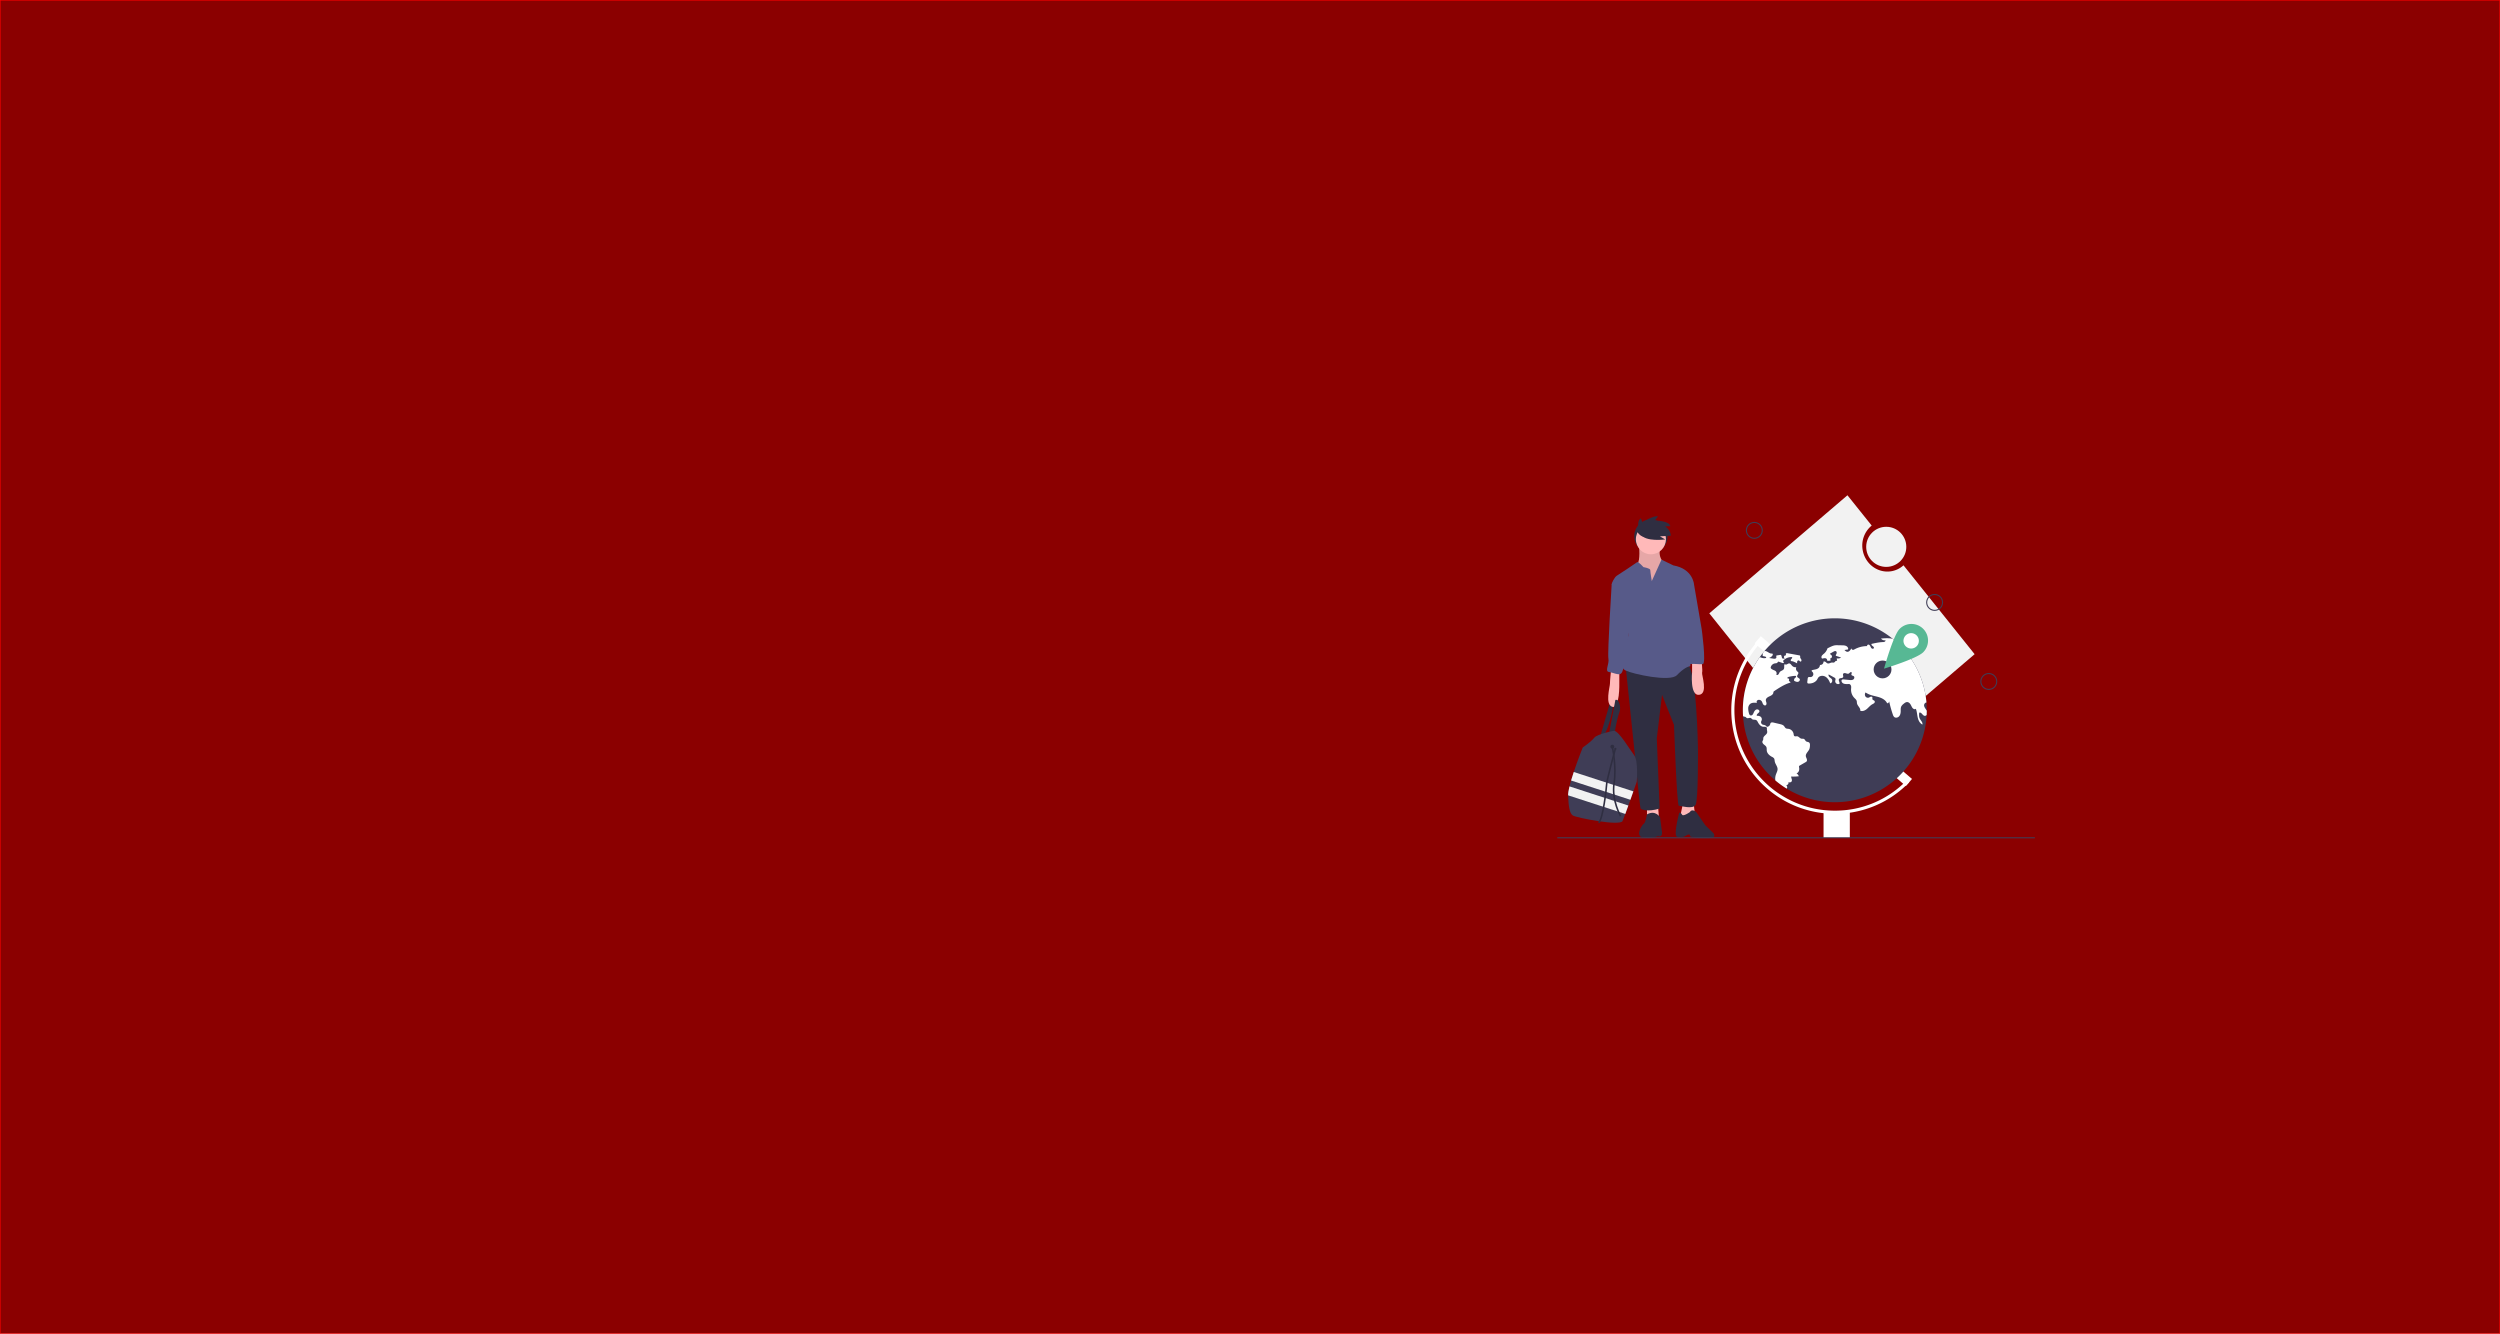 <svg xmlns="http://www.w3.org/2000/svg" width="4649" height="2480" viewBox="0 0 4649 2480">
  <g id="back" transform="translate(-11816 -7084)">
    <g id="back-2" data-name="back" transform="translate(11816 7084)" fill="#8b0000" stroke="red" stroke-width="1">
      <rect width="4649" height="2480" stroke="none"/>
      <rect x="0.5" y="0.5" width="4648" height="2479" fill="none"/>
    </g>
    <g id="undraw_adventure_4hum" transform="translate(14712 8005)">
      <circle id="Ellipse_2" data-name="Ellipse 2" cx="30.997" cy="30.997" r="30.997" transform="translate(143.026 45.134)" fill="#2f2e41"/>
      <path id="Path_1" data-name="Path 1" d="M235.615,580.545,254.659,514.5l6.483,2.026s-7.7,49.433-19.854,61.994Z" transform="translate(-156 -131.237)" fill="#2f2e41"/>
      <path id="Path_2" data-name="Path 2" d="M308.143,226.007s2.431,25.932-3.241,33.225,3.647,21.475,3.647,21.475l17.018,20.259,25.121-11.345,3.647-21.07L351.9,253.965s-8.509-8.509-4.862-23.906S308.143,226.007,308.143,226.007Z" transform="translate(-156 -131.237)" fill="#ffb9b9"/>
      <path id="Path_3" data-name="Path 3" d="M308.143,226.007s2.431,25.932-3.241,33.225,3.647,21.475,3.647,21.475l17.018,20.259,25.121-11.345,3.647-21.07L351.9,253.965s-8.509-8.509-4.862-23.906S308.143,226.007,308.143,226.007Z" transform="translate(-156 -131.237)" opacity="0.1"/>
      <path id="Path_4" data-name="Path 4" d="M166.73,579.778V596.39l22.285,4.457-2.026-27.552Z" fill="#ffb9b9"/>
      <path id="Path_5" data-name="Path 5" d="M233.586,573.295l-4.863,23.1,9.725,6.888,17.018-12.56-2.026-19.855Z" fill="#ffb9b9"/>
      <path id="Path_6" data-name="Path 6" d="M347.041,730.058s-8.509-14.383-24.311-5.368c0,0-2.836,15.9-5.673,17.118s-18.639,24.311,0,26.337,27.958-4.052,27.958-4.052-3.647,3.138,2.026,1.517,3.241-10.535,3.241-10.535Z" transform="translate(-156 -131.237)" fill="#2f2e41"/>
      <path id="Path_7" data-name="Path 7" d="M402.551,720.334s-12.561,8.914-14.587,4.862-5.267-3.647-5.267-3.647-11.345,42.768-4.052,44.794a24.583,24.583,0,0,0,14.182-.733s9.724-6.81,9.724-1.543,27.147,4.888,38.493,4.483,5.267-8.914,5.267-8.914L431.32,745.05,414.3,720.334S406.6,713.446,402.551,720.334Z" transform="translate(-156 -131.237)" fill="#2f2e41"/>
      <path id="Path_8" data-name="Path 8" d="M283.022,449.264l17.018,163.29s9.319,99.676,10.94,101.3,12.156,6.888,35.251,0l-5.267-130.47,9.724-81.037,22.285,55.916s5.267,150.324,8.914,150.324,25.932,7.293,31.2-1.621,4.457-104.943,4.457-104.943-2.431-151.54-20.259-156.4S283.022,449.264,283.022,449.264Z" transform="translate(-156 -131.237)" fill="#2f2e41"/>
      <circle id="Ellipse_3" data-name="Ellipse 3" cx="27.958" cy="27.958" r="27.958" transform="translate(146.065 53.846)" fill="#ffb9b9"/>
      <path id="Path_9" data-name="Path 9" d="M331.644,290.836s-2.836-17.423-2.836-20.664-12.561-5.267-12.561-5.267-9.724-10.94-11.75-9.319-32.82,22.285-37.682,25.121-10.13,14.992-9.724,15.8,25.527,53.485,25.527,53.485,10.94,32.415,3.241,49.433-17.423,50.648-3.241,57.536,83.063,21.88,95.624,8.914,21.475-16.613,24.716-16.613-13.371-56.321-9.724-61.588-1.621-38.087-1.621-38.087l18.639-52.269s-1.621-29.173-38.493-35.656L349.7,250.968Z" transform="translate(-156 -131.237)" fill="#575a89"/>
      <path id="Path_10" data-name="Path 10" d="M255.874,456.558s-2.026,19.449-2.026,25.121-9.724,38.9,4.457,42.95,12.966-44.165,12.966-44.165V455.747Z" transform="translate(-156 -131.237)" fill="#ffb9b9"/>
      <path id="Path_11" data-name="Path 11" d="M424.026,438.324s2.431,18.639,1.216,22.69,11.75,39.3-5.673,41.329S406.6,460.2,406.6,460.2V438.32Z" transform="translate(-156 -131.237)" fill="#ffb9b9"/>
      <path id="Path_12" data-name="Path 12" d="M252.227,574.062l11.75-62.4h3.647a24.543,24.543,0,0,1,3.647,23.5c-4.862,13.776-8.914,38.9-8.914,38.9Z" transform="translate(-156 -131.237)" fill="#2f2e41"/>
      <path id="Path_13" data-name="Path 13" d="M263.167,291.647l-6.078,4.862s-8.1,128.849-6.078,138.574-7.293,23.5.81,24.716,17.828,6.483,22.285,3.241,5.267-14.992,6.888-17.828,4.457-36.467,4.457-36.467,8.509-33.63,3.241-58.752-10.13-50.648-10.13-50.648Z" transform="translate(-156 -131.237)" fill="#575a89"/>
      <path id="Path_14" data-name="Path 14" d="M391.611,281.517l18.639,15.8,14.181,82.658s8.914,64.425,2.026,65.235-17.423-1.216-21.88,0-8.1-2.026-8.1-2.026-4.862-25.932-4.862-26.337-3.241-29.983-3.241-29.983l-4.052-33.225,6.078-36.467Z" transform="translate(-156 -131.237)" fill="#575a89"/>
      <path id="Path_15" data-name="Path 15" d="M303.686,664.013s-2.634,7.565-6.264,17.865c-1.686,4.789-3.586,10.174-5.543,15.664-1.26,3.549-2.54,7.143-3.8,10.652-2.01,5.612-3.963,11-5.669,15.628-2.253,6.106-4.08,10.891-5.061,13.124-4.457,10.13-85.9-6.078-92.382-10.13s-8.1-17.828-8.914-37.277c0-.1-.008-.2-.008-.3-.1-3.926.9-9.773,2.569-16.633.835-3.428,1.84-7.107,2.958-10.928,1.5-5.126,3.2-10.5,4.98-15.847,7.642-22.974,16.649-45.43,16.649-45.43s15.8-10.94,21.475-18.233S261.547,569.2,261.547,569.2c8.914.405,29.173,34.846,37.277,45.381S303.686,664.013,303.686,664.013Z" transform="translate(-156 -131.237)" fill="#3f3d56"/>
      <circle id="Ellipse_4" data-name="Ellipse 4" cx="3.647" cy="3.647" r="3.647" transform="translate(98.658 463.894)" fill="#2f2e41"/>
      <circle id="Ellipse_5" data-name="Ellipse 5" cx="2.026" cy="2.026" r="2.026" transform="translate(105.952 469.567)" fill="#2f2e41"/>
      <path id="Path_16" data-name="Path 16" d="M297.422,681.878c-1.686,4.789-3.586,10.174-5.543,15.664L181.571,661.675c1.5-5.126,3.2-10.5,4.98-15.847Z" transform="translate(-156 -131.237)" fill="#f2f2f2"/>
      <path id="Path_17" data-name="Path 17" d="M288.078,708.194c-2.01,5.612-3.963,11-5.669,15.628L176.044,689.236c-.1-3.926.9-9.773,2.569-16.633Z" transform="translate(-156 -131.237)" fill="#f2f2f2"/>
      <path id="Path_18" data-name="Path 18" d="M258.3,599.588s8.1,35.656,3.241,67.261S273.7,728.032,273.7,728.032" transform="translate(-156 -131.237)" fill="none" stroke="#2f2e41" stroke-miterlimit="10" stroke-width="3"/>
      <path id="Path_19" data-name="Path 19" d="M263.978,602.425s-15.8,57.536-16.207,65.64-6.888,66.045-14.992,72.123" transform="translate(-156 -131.237)" fill="none" stroke="#2f2e41" stroke-miterlimit="10" stroke-width="3"/>
      <path id="Path_20" data-name="Path 20" d="M308.559,195.98s-6.328-16.454,2.848-21.833l2.531,7.278s23.1-13.923,29.111-10.758l-5.7,7.594s26.9,0,28.794,10.442l-9.493.316s10.125,6.645,10.442,17.4l-20.251,1.266,9.809,5.7s-36.7,5.063-45.565-9.493Z" transform="translate(-156 -131.237)" fill="#2f2e41"/>
      <path id="Path_21" data-name="Path 21" d="M303.078,196.631s7.293,14.587,17.018,10.94,0-17.018,0-17.018l-6.483-3.241Z" transform="translate(-156 -131.237)" fill="#2f2e41"/>
      <path id="Path_22" data-name="Path 22" d="M932,426.751,799.75,261.487a44.4,44.4,0,0,1-21.388,10.8c-24.9,4.9-49.212-12.1-54.308-37.975a47.966,47.966,0,0,1,16.558-46.724l-45.094-56.35L438.615,350.8,675.1,646.314Z" transform="translate(-156 -131.237)" fill="#f2f2f2"/>
      <circle id="Ellipse_6" data-name="Ellipse 6" cx="37.284" cy="37.284" r="37.284" transform="translate(574.39 58.631)" fill="#f2f2f2"/>
      <rect id="Rectangle_1" data-name="Rectangle 1" width="17.448" height="50.793" transform="matrix(0.654, -0.757, 0.757, 0.654, 366.977, 275.245)" fill="#fff"/>
      <rect id="Rectangle_2" data-name="Rectangle 2" width="17.448" height="45.023" transform="matrix(0.654, -0.757, 0.757, 0.654, 614.039, 511.344)" fill="#fff"/>
      <path id="Path_23" data-name="Path 23" d="M843,531.047v1.024q-.035,3.856-.221,7.677a170.99,170.99,0,0,1-341.411,2.233q-.349-5.426-.349-10.934A170.143,170.143,0,0,1,532.46,432.21q2.46-3.49,5.118-6.851c1.221-1.559,2.478-3.083,3.746-4.6a171.023,171.023,0,0,1,238.293-22.613c2.059,1.663,4.083,3.385,6.06,5.141q2.373,2.111,4.664,4.315A170.528,170.528,0,0,1,842.407,516.67Q843,523.789,843,531.047Z" transform="translate(-156 -131.237)" fill="#3f3d56"/>
      <path id="Path_24" data-name="Path 24" d="M672.01,723.557c-106.15,0-192.51-86.36-192.51-192.51a191.88,191.88,0,0,1,51.366-130.915l4.263,3.957a186.079,186.079,0,0,0-49.813,126.958c0,102.943,83.75,186.694,186.694,186.694a185.217,185.217,0,0,0,134.026-56.725l4.176,4.048a190.987,190.987,0,0,1-138.2,58.493Z" transform="translate(-156 -131.237)" fill="#fff"/>
      <rect id="Rectangle_3" data-name="Rectangle 3" width="48.854" height="48.854" transform="translate(495.072 588.249)" fill="#fff"/>
      <path id="Path_25" data-name="Path 25" d="M537.579,425.359a.95.95,0,0,1,.233.14c.919.756-.233,2.21-.093,3.408.163,1.535,2.21,1.873,3.757,2.024s3.5,1.407,2.768,2.78c-3.885,1.338-7.817.023-11.783-1.5a170.144,170.144,0,0,0-31.441,98.837q0,5.514.349,10.934a4.419,4.419,0,0,0,1.059.57c1.163.442,2.513.361,3.583.989.849.5,1.419,1.384,2.268,1.849,2.431,1.326,5.8-1.221,8.073.361a20.846,20.846,0,0,1,1.663,1.7c2.094,1.815,5.537.593,7.956,1.954,1.559.872,2.361,2.617,3.2,4.2,2.082,3.955,5.455,7.84,9.91,8.154a26.676,26.676,0,0,1,4.211.14c1.373.314,2.722,1.512,2.5,2.9-.384,2.385.791,4.99.477,7.375-.57,4.362-6.747,6.27-7.27,10.632a26.271,26.271,0,0,1-.163,2.873c-.279,1.14-1.14,2.07-1.442,3.21-.582,2.152.965,4.3,2.652,5.746s3.722,2.71,4.653,4.734c.977,2.152.5,4.653.814,6.991.7,5.106,5.106,8.887,9.643,11.33a10.068,10.068,0,0,1,3.769,2.745c1.163,1.687,1.047,3.908,1.442,5.921.954,4.92,5.095,8.98,5.211,13.993.081,3.571-1.9,6.8-3.082,10.166a23.464,23.464,0,0,0-1.059,10.981,171.813,171.813,0,0,0,21.089,15.3,6.147,6.147,0,0,0,.872-1.954,3.865,3.865,0,0,0-1.8-4,9.563,9.563,0,0,0,3.338-2.14,3.275,3.275,0,0,0,.6-3.7c2.047.256,4.478.384,5.828-1.186,1.082-1.256,1.012-3.141.582-4.734a19.526,19.526,0,0,1-1.163-4.816A86.628,86.628,0,0,0,605,653.777a9.228,9.228,0,0,0-4.327-5.42c2.14-.361,4.083-2.92,4.758-4.979a12.68,12.68,0,0,0,.093-6.432,3.42,3.42,0,0,1-.07-1.675,3.3,3.3,0,0,1,1.7-1.64q5.3-3.053,10.608-6.1a6.4,6.4,0,0,0,1.7-1.245c1.1-1.314.942-3.28.372-4.9s-1.477-3.141-1.7-4.839c-.651-5.083,4.792-8.736,6.63-13.528a20.32,20.32,0,0,0,1-5.921c.151-2.164.163-4.664-1.489-6.049-1.594-1.338-4.071-1.035-5.735-2.28-1.524-1.14-2.047-3.338-3.711-4.257-1.512-.838-3.4-.3-5.083-.7-2.955-.686-4.816-4.094-7.84-4.409-1.7-.186-3.629.651-5.025-.337-1.233-.884-1.28-2.64-1.512-4.129a11.535,11.535,0,0,0-9.306-9.329c-1.756-.279-3.664-.174-5.165-1.14s-2.2-2.8-3.4-4.164c-1.908-2.175-4.932-2.955-7.759-3.618q-5.758-1.344-11.5-2.7c-2.036-.489-4.664-.744-5.769,1.047a7.868,7.868,0,0,0-.675,2.152,6.673,6.673,0,0,1-6.258,4.7,7.4,7.4,0,0,0-4.35-3.373,27.444,27.444,0,0,1-3.536-.838,4.954,4.954,0,0,1-2.14-6.875,6.172,6.172,0,0,0-1.059-7.41c-1.954-1.756-4.781-2.187-7.41-2.012-.686-1.5.465-3.187,1.7-4.281s2.745-2.152,3.013-3.78c.43-2.559-2.838-4.5-5.316-3.745s-4.06,3.176-5.106,5.548a16.736,16.736,0,0,1-2.059,3.943,4.042,4.042,0,0,1-3.908,1.6c-2.047-.523-2.827-2.955-3.28-5a32.611,32.611,0,0,1-1.093-8.387,10.948,10.948,0,0,1,3.164-7.631c3.385-3.117,8.6-2.815,13.167-2.315a3.354,3.354,0,0,1,.349-4.42,5.026,5.026,0,0,1,4.56-1.117,6.256,6.256,0,0,1,3.524,2.1c1.3,1.582,1.675,3.734,2.652,5.525s3.2,3.338,5,2.373c1.57-.838,1.815-3,1.431-4.734s-1.221-3.408-1.082-5.176c.268-3.362,3.769-5.4,6.851-6.781s6.607-3.257,7.1-6.607a6.173,6.173,0,0,1,.372-1.908,3.73,3.73,0,0,1,1.384-1.3c8.992-5.944,18.146-11.969,28.429-15.215.535-.174.593.012,1.14-.116.768-.442.256-1.663-.477-2.152s-1.71-.872-1.9-1.733c-.128-.628.244-1.256.337-1.9a2.367,2.367,0,0,0-3.106-2.4c-.826-1.093.8-2.361,2.129-2.734a58.14,58.14,0,0,1,12.155-1.977,2.164,2.164,0,0,1,1.384.233,1.645,1.645,0,0,1,.1,2.257,12.744,12.744,0,0,1-1.849,1.687,5.081,5.081,0,0,0-1.326,5.107c2.152,1.093,4.478,2.222,6.863,1.838s4.478-3.059,3.362-5.188c-1.035-1.989-4.164-2.443-4.7-4.618-.628-2.547,2.978-4.816,2.164-7.3-.349-1.093-1.442-1.745-2.28-2.524a6.882,6.882,0,0,1-1.5-7.607,8.667,8.667,0,0,1-7.584-2.373c-1.815-1.826-3.257-4.723-5.839-4.63-2.361.07-4.4,2.827-6.607,1.989-.547-.209-1.117-.628-1.64-.384a1.356,1.356,0,0,0-.617,1.012c-.558,2.687.407,5.746-1.059,8.073-1.594,2.524-5.281,2.873-7.212,5.153-1.047,1.233-1.454,2.9-2.419,4.2s-3,2.14-4.164,1a5.732,5.732,0,0,0-1.559-6.979,14.988,14.988,0,0,0-3.443-1.675,20.434,20.434,0,0,1-3.85-2.14,3.815,3.815,0,0,1-1.407-1.512,3.477,3.477,0,0,1,.093-2.4,9.794,9.794,0,0,1,7.782-6.444c1.535-.209,3.327-.14,4.35-1.314.535-.616.814-1.559,1.6-1.8a2.34,2.34,0,0,1,1.477.174l5.746,2.024a3.936,3.936,0,0,0,2.047.337,1.377,1.377,0,0,0,1.2-1.454c-.186-.954-1.652-1.408-1.512-2.373a1.509,1.509,0,0,1,.477-.814,20.554,20.554,0,0,1,16.3-6.433c.721,1.2-.419,2.606-1.384,3.618s-1.722,2.838-.558,3.618a3.063,3.063,0,0,0,1.524.349,13.291,13.291,0,0,1,4.071,1.233c1.989.861,3.943,1.815,5.851,2.838a7.375,7.375,0,0,1,.14-3.769,2.559,2.559,0,0,1,3.024-1.64c1.14.442,1.722,1.954,2.943,2.094,1.617.186,2.257-2.21,1.582-3.7s-2.024-2.722-2.129-4.362c-.081-1.093.337-2.454-.535-3.117a2.314,2.314,0,0,0-1.035-.372q-10.957-2.007-21.926-4.025c-1.3-.244-3.176-.058-3.234,1.256-.035.744.628,1.477.337,2.152-.314.721-1.338.663-2.082.919a2.827,2.827,0,0,0-1.628,2.989,8.149,8.149,0,0,0,1.373,3.362c-1.431-.593-3.583-.7-5.013-1.3a19.3,19.3,0,0,0-1.256-4.827,1.7,1.7,0,0,0-2.222-1.373c-1.884.291-3.769.57-5.653.861a2.187,2.187,0,0,0-1.291.5c-.733.779-.012,2.024-.035,3.094a2.9,2.9,0,0,1-2.245,2.5,8.463,8.463,0,0,1-3.583-.047l-7.91-1.221a12.959,12.959,0,0,0,5.979-4c1.047-1.233,1.6-3.536.093-4.118a3.608,3.608,0,0,0-1.372-.1c-3.583.023-6.409-2.966-9.759-4.234a9.593,9.593,0,0,0-3.292-.6Z" transform="translate(-156 -131.237)" fill="#fff"/>
      <path id="Path_26" data-name="Path 26" d="M842.779,539.748a4.2,4.2,0,0,1-3.559,1.687c-3.641-.314-5.176-5.56-8.782-6.153a1.4,1.4,0,0,0-.954.093c-.535.291-.628,1.012-.663,1.617-.151,3-.279,6.118.9,8.887,1.71,4.048,6.142,7.444,5.211,11.737-5-2.315-7.607-7.933-8.782-13.319s-1.373-11.039-3.49-16.134c-1.617,2.059-4.99.361-6.456-1.8-1.4-2.047-2.257-4.42-3.606-6.5s-3.42-3.932-5.886-4.048c-2.594-.116-4.851,1.663-6.828,3.35a15.8,15.8,0,0,0-4.246,4.723c-1.384,2.792-1.024,6.072-1.093,9.178-.07,3.35-.779,6.9-3.071,9.364s-6.514,3.315-9.038,1.093a10.2,10.2,0,0,1-2.524-4.548,221.307,221.307,0,0,1-6.84-24.4c-.419,1.884-2.082,4.315-3.664,3.21a3.265,3.265,0,0,1-.838-1.093c-2.955-4.99-8.41-7.991-13.935-9.794s-11.318-2.629-16.773-4.606a42.89,42.89,0,0,1-8.712-4.339,6.861,6.861,0,0,0-.419,7,5.609,5.609,0,0,0,6.3,2.641c1.21-.4,2.233-1.233,3.431-1.652s2.815-.209,3.338.954c.512,1.105-.256,2.443.128,3.606.57,1.756,3.234,1.9,4.164,3.5a3.241,3.241,0,0,1-.872,3.745,15.675,15.675,0,0,1-3.513,2.164c-3.908,2.175-6.688,5.886-10.108,8.771s-8.247,5-12.318,3.152c.965-4.92-4.885-8.526-5.967-13.423-.361-1.617-.174-3.327-.675-4.9-.733-2.28-2.757-3.839-4.409-5.56a21.855,21.855,0,0,1-5.991-15.878c.093-2.024.465-4.083,0-6.06s-2.094-3.873-4.118-3.792c-4.618.209-10.445.558-12.865-3.385-.872-1.407-1.245-3.466.012-4.548a4.392,4.392,0,0,1,3.338-.57c3.478.337,6.944.686,10.422,1.024,2.431.233,5.06.43,7.154-.837s3-4.653,1.059-6.153c-1.407-1.093-3.943-1.035-4.362-2.768-.337-1.454,1.268-3.094.4-4.315-.617-.861-2.012-.628-2.861.023a18.7,18.7,0,0,1-2.408,2.105c-1.663.861-3.641.035-5.432-.523s-4.187-.6-5.048,1.059c-.977,1.849.849,4.292-.1,6.153-1.28,2.454-5.583,1.059-7.375,3.176-2.047,2.419,1.4,6.049.71,9.143a5.7,5.7,0,0,1-5.618-.314,5.439,5.439,0,0,1-2.35-5.072c.163-1.4.9-2.827.407-4.141a4.834,4.834,0,0,0-2.454-2.245q-5.06-2.809-10.12-5.6c-.942,1.745.244,3.9,1.733,5.211s3.338,2.292,4.315,4.013a5.274,5.274,0,0,1-1.977,6.956,1.227,1.227,0,0,1-1.012.174,1.4,1.4,0,0,1-.651-.872c-1.78-4.571-4.467-9.073-8.747-11.457s-10.445-1.9-13.26,2.117c-.663.954-1.117,2.047-1.7,3.059-3.082,5.362-9.713,7.9-15.9,7.735a3.064,3.064,0,0,1-1.733-.407c-1-.686-.954-2.152-.8-3.362.221-1.71.43-3.408.651-5.118a4.1,4.1,0,0,1,1.128-2.8c1.152-.907,2.8-.337,4.269-.361a5.377,5.377,0,0,0,4.9-3.78,6.077,6.077,0,0,0-1.7-6.049c-.663-.628-1.559-1.419-1.21-2.268a1.885,1.885,0,0,1,1.314-.884c2.617-.756,5.4-.954,7.968-1.861s5.083-2.734,5.7-5.4c.186-.814.268-1.8,1-2.21a3.238,3.238,0,0,1,1.163-.233,5.661,5.661,0,0,0,4.851-5.9c1.233-.861,2.966-.221,4.164.7s2.245,2.129,3.7,2.524c2.71.744,5.327-1.663,8.142-1.675,1.186,0,2.408.419,3.513.012,1.128-.407,1.8-1.524,2.664-2.35s2.385-1.338,3.187-.442c-.233-1.687-.454-3.362-.686-5.037A9.9,9.9,0,0,0,683.665,433l-8.782-2.966a1.9,1.9,0,0,1-.826-.442c-.64-.686,0-1.756.512-2.536,1.245-1.873,1.454-4.955-.593-5.886-1.4-.64-2.989.128-4.327.872-2.14,1.186-4.281,2.385-6.421,3.571-.2,1.221,1.291,1.919,2.21,2.734a3.706,3.706,0,0,1-2.419,6.479,4.643,4.643,0,0,1,.826,3.92l-4.315.314a1.853,1.853,0,0,1-1.4-.279c-.465-.407-.4-1.128-.512-1.733a3.744,3.744,0,0,0-3.164-2.757,10.923,10.923,0,0,0-4.409.407,2.686,2.686,0,0,1-1.908-.047,1.9,1.9,0,0,1-.745-.954,4.864,4.864,0,0,1,.977-4.676,26.773,26.773,0,0,1,3.676-3.385,21.428,21.428,0,0,0,6.386-9.887c2.373-1,4.827-2.35,7.212-3.35a28.8,28.8,0,0,1,5.99-2.012,28.309,28.309,0,0,1,5.874-.279c2.675.047,5.362.093,8.038.151a19.343,19.343,0,0,1,7.037,1.012c2.2.907,4.141,2.873,4.292,5.246a1.611,1.611,0,0,1-.523,1.477,1.885,1.885,0,0,1-1.012.233c-2.222.07-3.164.628-5.386.71,1.407,1.5,2.989,3.082,5.037,3.35,3.606.465,6.2-3.269,7.863-6.514a3.174,3.174,0,0,0,3.315,2.943,6.686,6.686,0,0,0,2.5-.977A49.2,49.2,0,0,1,732,411.715a2.511,2.511,0,0,1,1.919-2.768c1.663-.326,3.152,1.1,3.955,2.594s1.291,3.21,2.571,4.327,3.722,1.059,4.222-.547c.489-1.547-1.128-2.873-2.466-3.792s-2.757-2.594-1.849-3.943c6.84-1.524,13.737-3.036,20.752-3.338a8.83,8.83,0,0,0,3.49-.6,2.712,2.712,0,0,0,1.628-2.873,7.931,7.931,0,0,1-8.259-3.117c7.2-.593,14.738-1.117,21.659.5l6.06,5.141c-1.152,1.2-2.687,2.326-1.849,3.525a2.579,2.579,0,0,0,2.129.733c1.466.023,2.931.058,4.385.058a170.528,170.528,0,0,1,52.065,109.062c-2.443-.093-4.688,3-4.374,5.7.372,3.129,2.629,5.642,4.246,8.34a12.714,12.714,0,0,1,.721,1.361Z" transform="translate(-156 -131.237)" fill="#fff"/>
      <line id="Line_1" data-name="Line 1" x2="888" transform="translate(0 636.962)" fill="none" stroke="#3f3d56" stroke-miterlimit="10" stroke-width="2"/>
      <circle id="Ellipse_7" data-name="Ellipse 7" cx="14.756" cy="14.756" r="14.756" transform="translate(351.596 50.514)" fill="none" stroke="#3f3d56" stroke-miterlimit="10" stroke-width="2"/>
      <circle id="Ellipse_8" data-name="Ellipse 8" cx="14.756" cy="14.756" r="14.756" transform="translate(787.596 331.514)" fill="none" stroke="#3f3d56" stroke-miterlimit="10" stroke-width="2"/>
      <circle id="Ellipse_9" data-name="Ellipse 9" cx="14.756" cy="14.756" r="14.756" transform="translate(686.863 184.514)" fill="none" stroke="#3f3d56" stroke-miterlimit="10" stroke-width="2"/>
      <circle id="Ellipse_10" data-name="Ellipse 10" cx="16.559" cy="16.559" r="16.559" transform="translate(588.249 307.362)" fill="#3f3d56"/>
      <circle id="Ellipse_11" data-name="Ellipse 11" cx="21.828" cy="21.828" r="21.828" transform="translate(636.171 248.869)" fill="#fff"/>
      <path id="Path_27" data-name="Path 27" d="M836.074,379.306a30.86,30.86,0,0,0-43.639.54c-11.9,12.2-28.893,73.811-28.893,73.811s61.171-18.512,73.073-30.712a30.86,30.86,0,0,0-.541-43.639Zm-32.061,32.865a14.3,14.3,0,1,1,20.223-.25,14.3,14.3,0,0,1-20.223.25Z" transform="translate(-156 -131.237)" fill="#57b894"/>
    </g>
  </g>
</svg>
